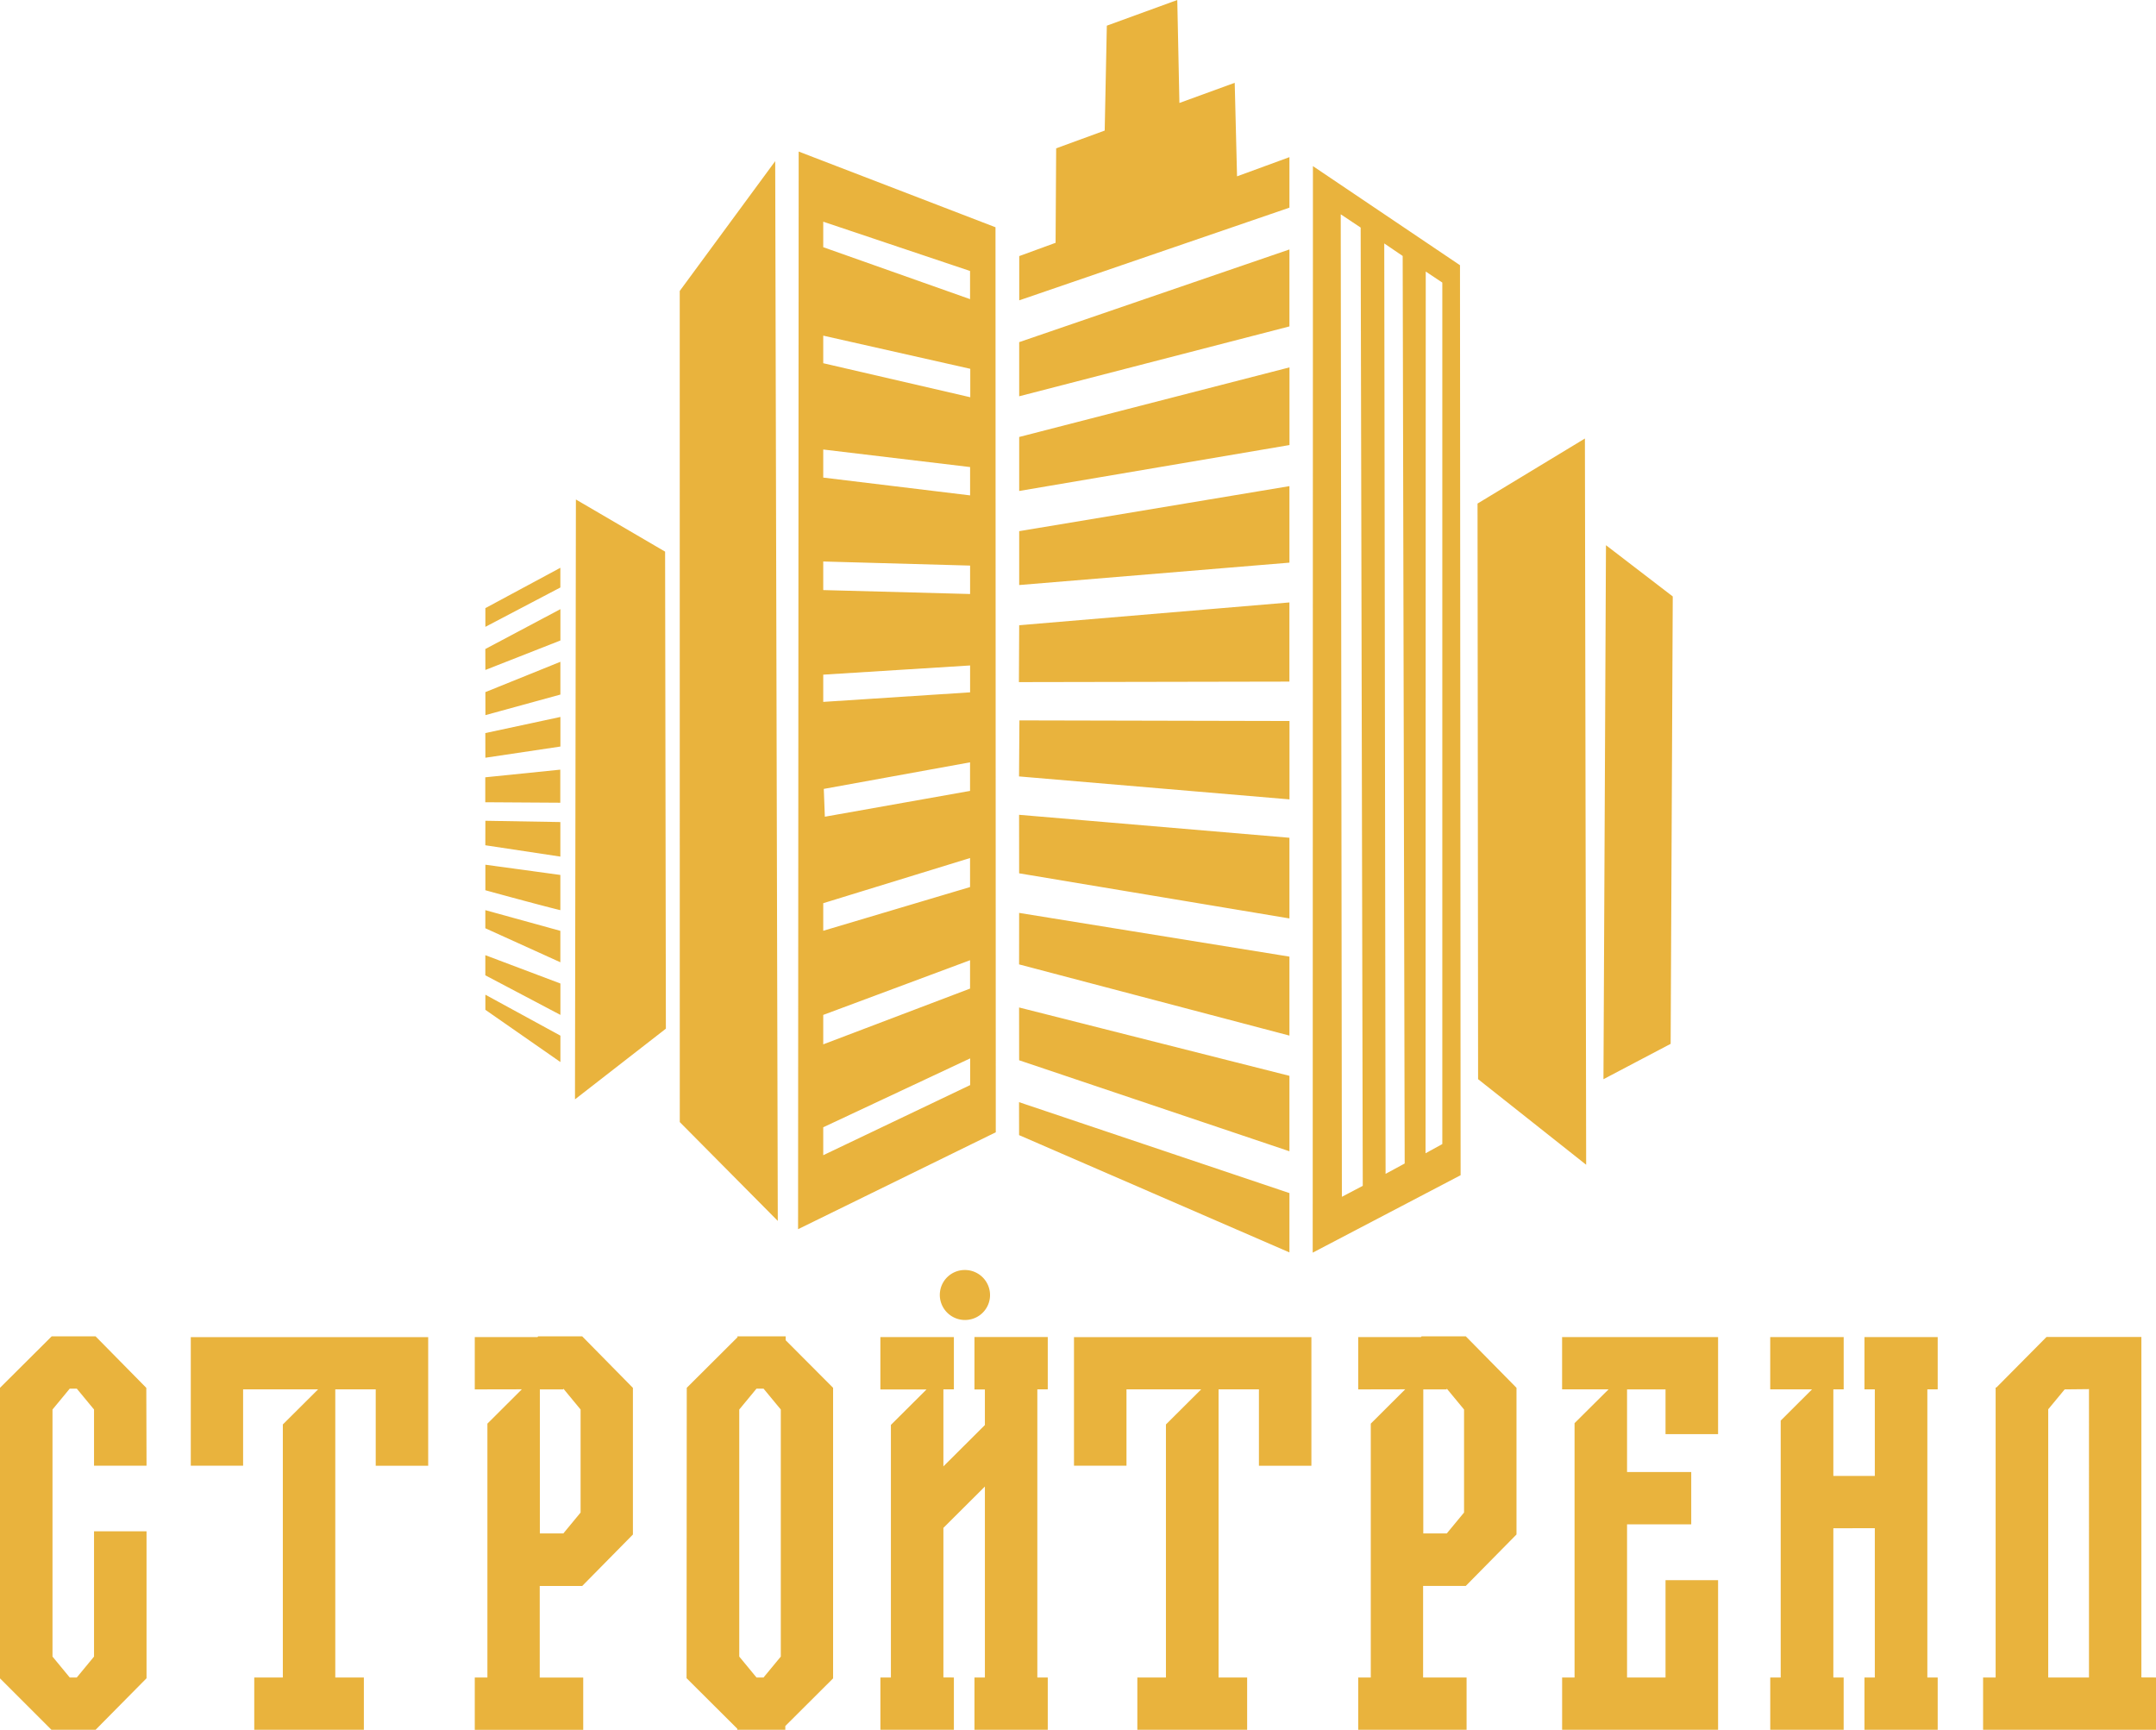 <svg width="86" height="69" fill="none" xmlns="http://www.w3.org/2000/svg"><path fill-rule="evenodd" clip-rule="evenodd" d="M32.838 46.079v-1.114l5.86-2.748v1.065l-5.86 2.797zm0-4.422v-1.174l5.856-2.182v1.132l-5.856 2.224zm0-4.53v-1.1l5.856-1.802v1.158l-5.856 1.744zm.064-4.55l-.042-1.109 5.834-1.06v1.14l-5.792 1.029zm-.064-4.58v-1.086l5.858-.367v1.072l-5.858.381zm0-5.6l5.858.163v1.134l-5.858-.157v-1.14zm0-3.346V17.93l5.858.7v1.13l-5.858-.71zm0-4.563v-1.1l5.865 1.323v1.134l-5.865-1.357zm0-4.63V8.843l5.856 1.966v1.123L32.838 9.86zM31.834 49.03l7.886-3.865-.011-36.1-7.851-3.02-.024 42.985zm-4.718-4.272l3.909 3.942-.103-42.272-3.808 5.178.002 33.152zm26.41 2.98l-.046-39.19.795.53.084 38.223-.833.437zm1.743-.916L55.216 9.71l.735.5.08 36.2-.762.413zm1.602-35.99l.661.439v34.364l-.669.367.008-35.17zm-4.509 39.134l5.9-3.089-.025-36.298-5.866-3.953-.009 43.34zm6.598-6.919l4.31 3.413-.05-28.968-4.283 2.594.022 22.961zm-36.025.804l3.626-2.819-.031-19.028-3.558-2.08-.037 23.927zM44.15 1.024l-.085 4.184-1.936.709-.023 3.768-1.45.53v1.765l10.778-3.697V6.268l-2.09.766-.093-3.731-2.206.804L46.96 0l-2.81 1.024zm19.81 42.023l2.68-1.41.084-17.846-2.664-2.044-.1 21.3zM40.654 21.186v2.15l10.78-.893v-3.052l-10.78 1.796zm-.004 17.282l10.784 2.84v-3.15l-10.782-1.744-.002 2.054zm.002-3.633l10.782 1.8v-3.218l-10.784-.916.002 2.334zm.002-9.895l-.011 2.268 10.79-.02V24.03l-10.78.909zm-.006 6.03l10.788.916v-3.127l-10.773-.024-.015 2.235zm.004 11.322l10.782 3.63v-3.009L40.65 40.186l.002 2.106zm.002-24.862v2.154l10.782-1.832v-3.098L40.654 17.43zm0-3.783v2.16l10.78-2.787V9.95l-10.78 3.697zm-.004 31.631l10.784 4.679V47.59l-10.786-3.627.002 1.315zm-18.298-6.895V37.13l-2.993-.826v.722l2.993 1.357zM19.36 26.724l2.994-1.176v-1.25l-2.995 1.59.002.836zm2.994 13.759V39.23l-2.995-1.13v.803l2.995 1.579zm-.002-4.179V34.9l-2.991-.408v1.018c.58.161 2.427.662 2.993.795h-.002zm-2.992-6.079l2.994-.447v-1.18l-2.995.643.002.984zm-.001 3.491l2.993.452V32.79l-2.991-.051-.002.978zm-.002-2.711V32l2.992.019V30.7l-2.992.305zm.006-2.48l2.99-.82v-1.307l-2.992 1.209.002.918zm-.003-3.521l2.992-1.57v-.786l-2.991 1.609v.747zm2.994 17.36V41.31l-2.993-1.633v.603l2.993 2.083zM5.845 58.465H3.751v-2.242l-.688-.833h-.281l-.688.833v9.855l.688.834h.281l.688-.834v-4.997h2.094v5.862l-2.032 2.055H2.052L0 66.947v-11.59l2.061-2.052h1.752l2.023 2.054.009 3.106zm3.852 0H7.61v-5.129h9.47v5.13h-2.093v-3.047h-1.613v11.493h1.14v2.086h-4.372v-2.086h1.14V56.819l1.406-1.4H9.697v3.046zm35.237 0H42.84v-5.129h9.47v5.13h-2.093v-3.047h-1.61v11.493h1.14v2.086h-4.38v-2.086h1.141V56.819l1.405-1.4h-2.979v3.046zM22.47 55.39v.03h-.936v5.745h.938l.687-.833v-4.109l-.687-.833h-.002zm-3.03.03h-.502v-2.087h2.504l.022-.028h1.76l2.022 2.054v5.85l-2.022 2.052h-1.695v3.653h1.735V69h-4.326v-2.088h.504V56.786l1.373-1.369-1.375.002zm38.267-.03v.03h-.934v5.745h.938l.688-.833v-4.109l-.688-.833h-.004zm-3.03.03h-.5v-2.087h2.502l.028-.03h1.761l2.023 2.054v5.85l-2.023 2.052h-1.702v3.653H58.5v2.086h-4.323v-2.086h.502V56.786l1.373-1.369-1.375.002zm13.856 13.578h-6.222v-2.086h.496V56.767l1.356-1.348H62.31v-2.086h6.222v3.872h-2.096V55.42h-1.535v3.297h2.56v2.087h-2.56v6.109h1.535v-3.884h2.096v5.97zM86 66.912v2.086h-6.897v-2.086h.5V55.344h.032l1.998-2.015h3.784v13.58l.583.003zm-4.299-10.698v10.698h1.626V55.41l-.97.01-.656.794zM38.049 66.912v2.086h-2.931v-2.086h.419V56.837l1.42-1.414h-1.84v-2.09h2.932v2.086h-.418v3.072l1.655-1.649v-1.42h-.416v-2.09h2.924v2.087h-.416v11.493h.416v2.086H38.87v-2.086h.416v-7.617l-1.655 1.649v5.966l.418.002zm35.492 0v2.086h-2.928v-2.086h.417V56.665l1.25-1.246h-1.668v-2.086h2.93v2.086h-.412v3.453h1.654v-3.453h-.413v-2.086h2.921v2.086h-.413v11.493h.413v2.086h-2.921v-2.086h.413v-5.954H73.13v5.954h.412zM31.145 56.223l-.688-.833h-.281l-.688.833v9.855l.688.834h.28l.689-.834v-9.855zm-3.751-.866l2.022-2.015v-.037h1.923v.154l1.892 1.898v11.59l-1.906 1.9v.151h-1.916v-.044l-2.023-2.015.008-11.582zm11.096-4.699a1.002 1.002 0 01.924.615.993.993 0 01-.729 1.36 1.004 1.004 0 01-1.027-.425.994.994 0 01.832-1.55z" fill="#E9B33D"/></svg>